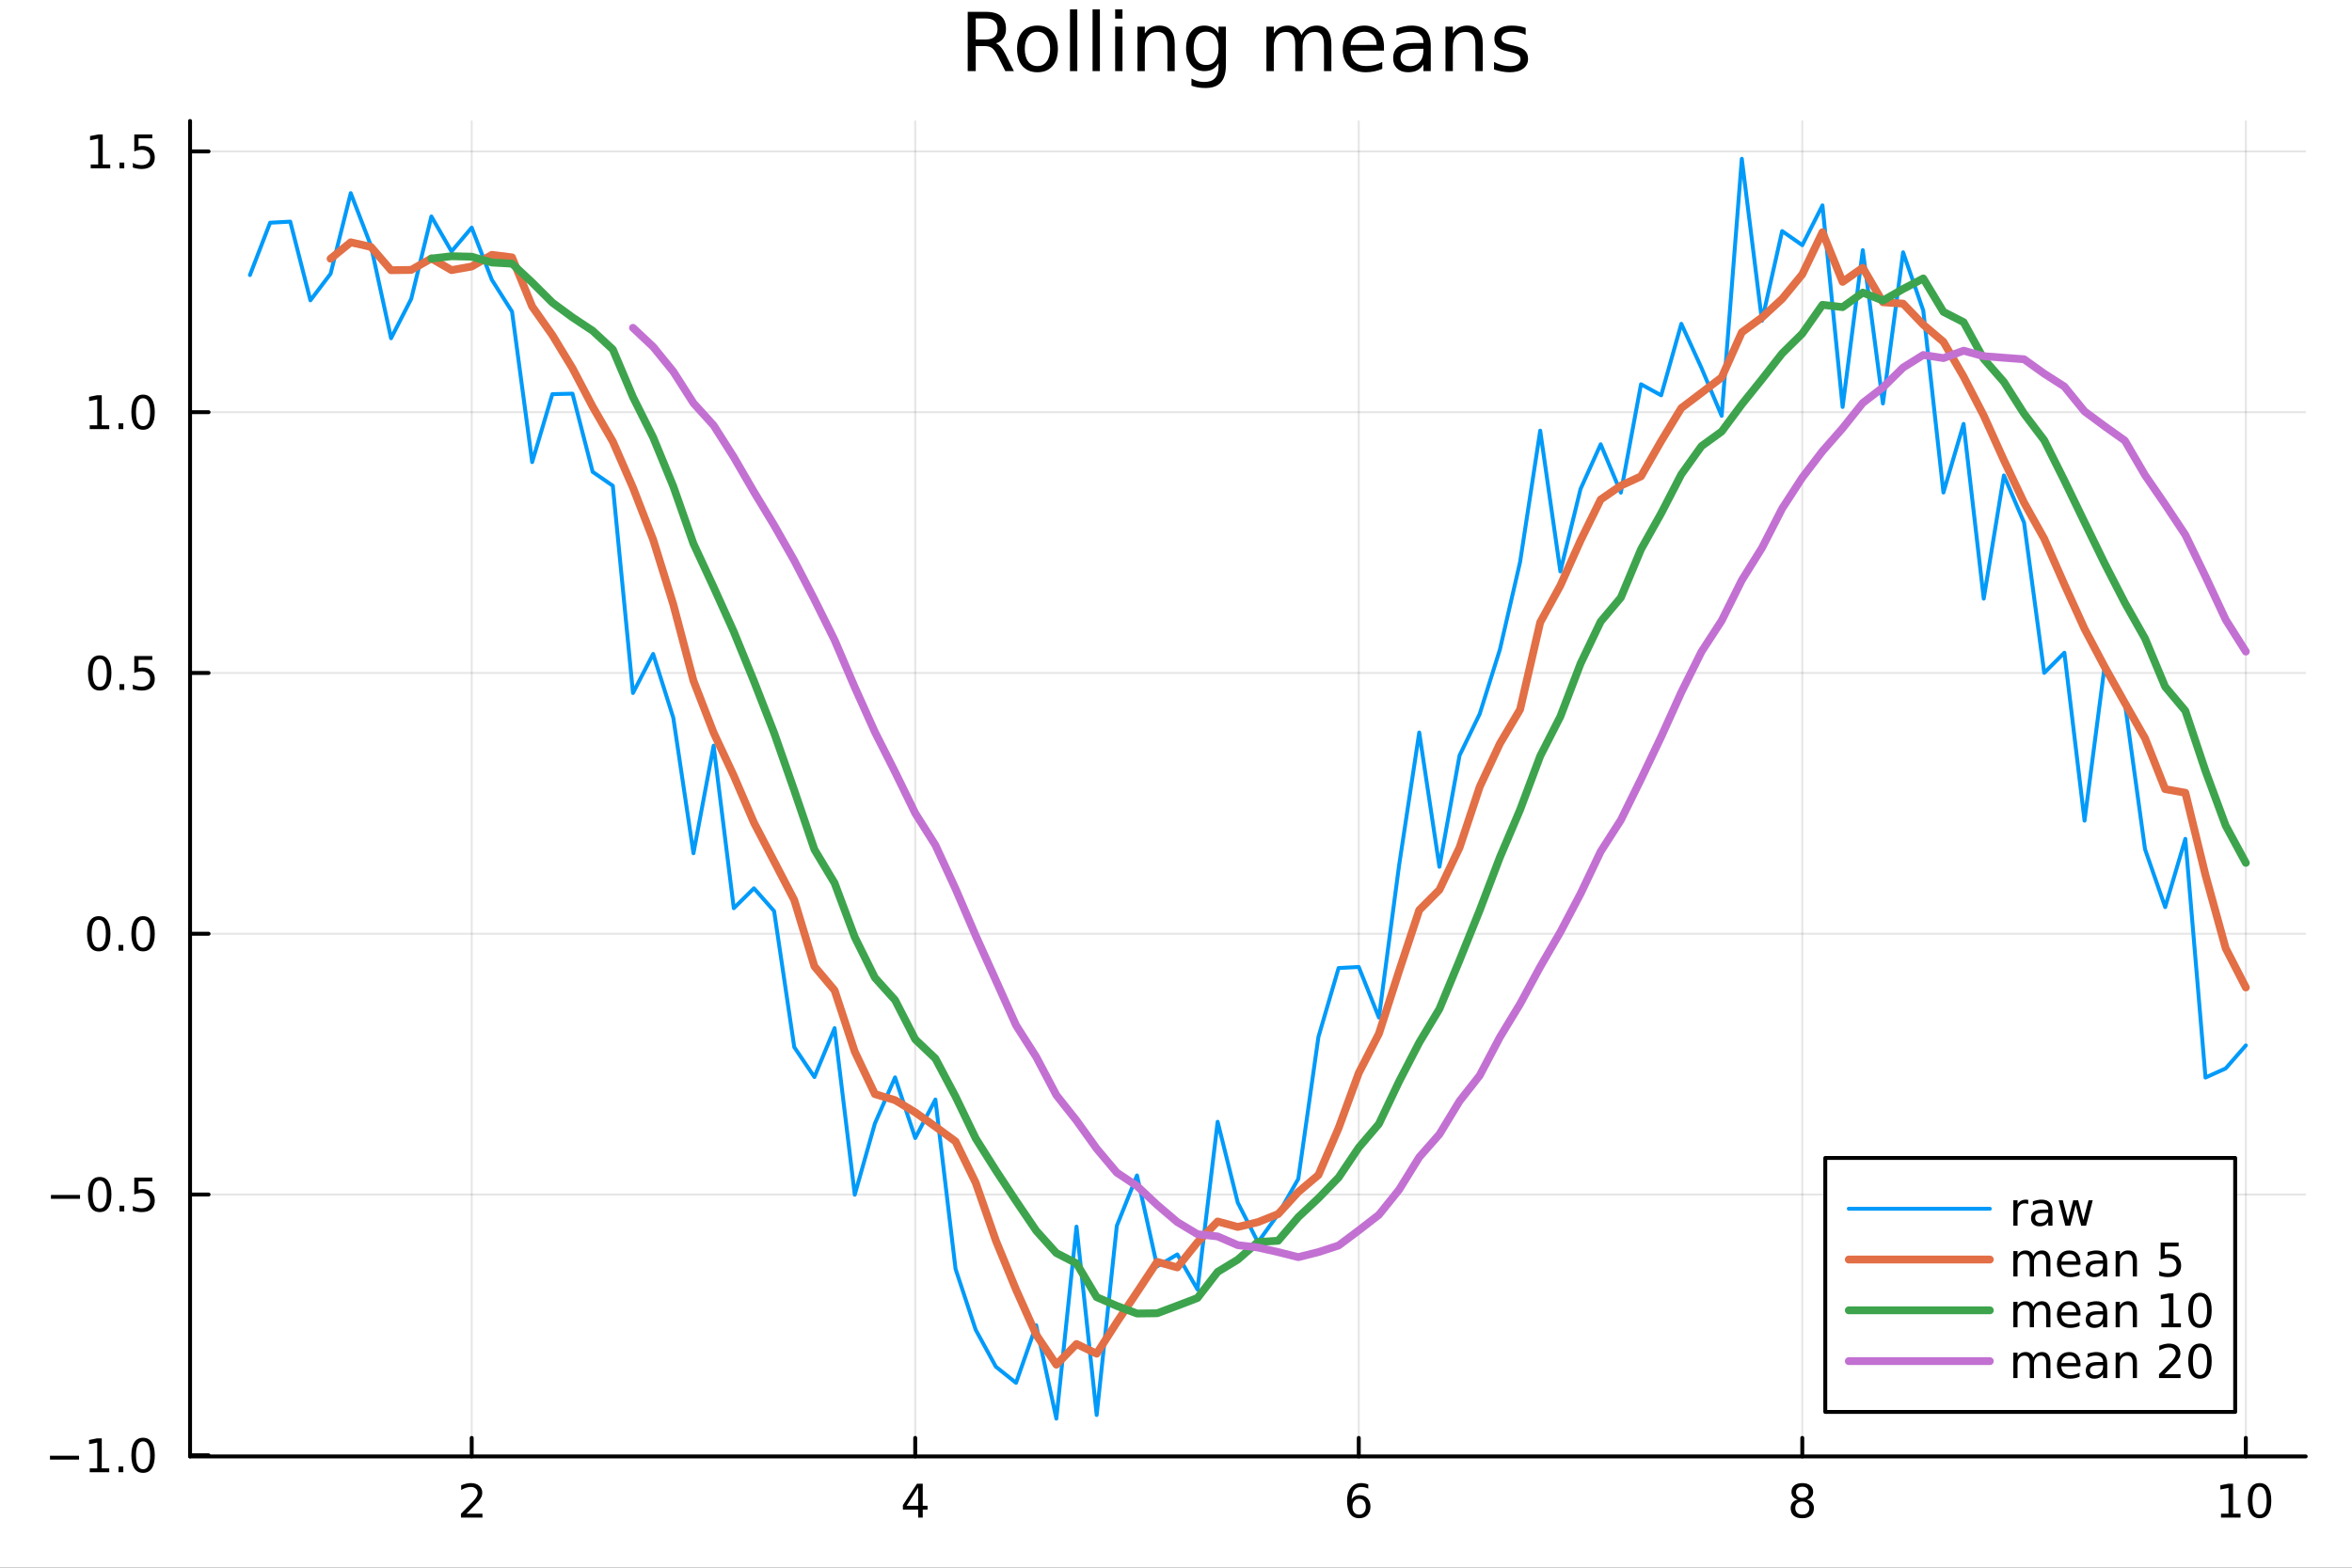 <?xml version="1.0" encoding="utf-8"?>
<svg xmlns="http://www.w3.org/2000/svg" xmlns:xlink="http://www.w3.org/1999/xlink" width="600" height="400" viewBox="0 0 2400 1600">
<rect x="0" y="0" width="2400" height="1600" fill="#333333" stroke="none"/>
<defs>
  <clipPath id="clip090">
    <rect x="0" y="0" width="2400" height="1600"/>
  </clipPath>
</defs>
<path clip-path="url(#clip090)" d="M0 1600 L2400 1600 L2400 0 L0 0  Z" fill="#ffffff" fill-rule="evenodd" fill-opacity="1"/>
<defs>
  <clipPath id="clip091">
    <rect x="480" y="0" width="1681" height="1600"/>
  </clipPath>
</defs>
<path clip-path="url(#clip090)" d="M193.936 1486.45 L2352.76 1486.45 L2352.76 123.472 L193.936 123.472  Z" fill="#ffffff" fill-rule="evenodd" fill-opacity="1"/>
<defs>
  <clipPath id="clip092">
    <rect x="193" y="123" width="2160" height="1364"/>
  </clipPath>
</defs>
<polyline clip-path="url(#clip092)" style="stroke:#000000; stroke-linecap:round; stroke-linejoin:round; stroke-width:2; stroke-opacity:0.1; fill:none" points="481.326,1486.45 481.326,123.472 "/>
<polyline clip-path="url(#clip092)" style="stroke:#000000; stroke-linecap:round; stroke-linejoin:round; stroke-width:2; stroke-opacity:0.1; fill:none" points="933.909,1486.45 933.909,123.472 "/>
<polyline clip-path="url(#clip092)" style="stroke:#000000; stroke-linecap:round; stroke-linejoin:round; stroke-width:2; stroke-opacity:0.1; fill:none" points="1386.49,1486.45 1386.49,123.472 "/>
<polyline clip-path="url(#clip092)" style="stroke:#000000; stroke-linecap:round; stroke-linejoin:round; stroke-width:2; stroke-opacity:0.1; fill:none" points="1839.07,1486.45 1839.07,123.472 "/>
<polyline clip-path="url(#clip092)" style="stroke:#000000; stroke-linecap:round; stroke-linejoin:round; stroke-width:2; stroke-opacity:0.1; fill:none" points="2291.66,1486.45 2291.66,123.472 "/>
<polyline clip-path="url(#clip092)" style="stroke:#000000; stroke-linecap:round; stroke-linejoin:round; stroke-width:2; stroke-opacity:0.1; fill:none" points="193.936,1485.29 2352.76,1485.29 "/>
<polyline clip-path="url(#clip092)" style="stroke:#000000; stroke-linecap:round; stroke-linejoin:round; stroke-width:2; stroke-opacity:0.1; fill:none" points="193.936,1219.14 2352.76,1219.14 "/>
<polyline clip-path="url(#clip092)" style="stroke:#000000; stroke-linecap:round; stroke-linejoin:round; stroke-width:2; stroke-opacity:0.1; fill:none" points="193.936,952.981 2352.76,952.981 "/>
<polyline clip-path="url(#clip092)" style="stroke:#000000; stroke-linecap:round; stroke-linejoin:round; stroke-width:2; stroke-opacity:0.1; fill:none" points="193.936,686.826 2352.76,686.826 "/>
<polyline clip-path="url(#clip092)" style="stroke:#000000; stroke-linecap:round; stroke-linejoin:round; stroke-width:2; stroke-opacity:0.1; fill:none" points="193.936,420.671 2352.76,420.671 "/>
<polyline clip-path="url(#clip092)" style="stroke:#000000; stroke-linecap:round; stroke-linejoin:round; stroke-width:2; stroke-opacity:0.1; fill:none" points="193.936,154.517 2352.76,154.517 "/>
<polyline clip-path="url(#clip090)" style="stroke:#000000; stroke-linecap:round; stroke-linejoin:round; stroke-width:4; stroke-opacity:1; fill:none" points="193.936,1486.45 2352.76,1486.45 "/>
<polyline clip-path="url(#clip090)" style="stroke:#000000; stroke-linecap:round; stroke-linejoin:round; stroke-width:4; stroke-opacity:1; fill:none" points="481.326,1486.45 481.326,1467.55 "/>
<polyline clip-path="url(#clip090)" style="stroke:#000000; stroke-linecap:round; stroke-linejoin:round; stroke-width:4; stroke-opacity:1; fill:none" points="933.909,1486.45 933.909,1467.55 "/>
<polyline clip-path="url(#clip090)" style="stroke:#000000; stroke-linecap:round; stroke-linejoin:round; stroke-width:4; stroke-opacity:1; fill:none" points="1386.49,1486.45 1386.49,1467.55 "/>
<polyline clip-path="url(#clip090)" style="stroke:#000000; stroke-linecap:round; stroke-linejoin:round; stroke-width:4; stroke-opacity:1; fill:none" points="1839.07,1486.45 1839.07,1467.55 "/>
<polyline clip-path="url(#clip090)" style="stroke:#000000; stroke-linecap:round; stroke-linejoin:round; stroke-width:4; stroke-opacity:1; fill:none" points="2291.66,1486.45 2291.66,1467.55 "/>
<path clip-path="url(#clip090)" d="M475.979 1544.91 L492.298 1544.91 L492.298 1548.85 L470.354 1548.85 L470.354 1544.91 Q473.016 1542.16 477.599 1537.53 Q482.206 1532.88 483.386 1531.53 Q485.632 1529.01 486.511 1527.27 Q487.414 1525.51 487.414 1523.82 Q487.414 1521.07 485.47 1519.33 Q483.548 1517.6 480.446 1517.6 Q478.247 1517.6 475.794 1518.36 Q473.363 1519.13 470.585 1520.68 L470.585 1515.95 Q473.409 1514.82 475.863 1514.24 Q478.317 1513.66 480.354 1513.66 Q485.724 1513.66 488.919 1516.35 Q492.113 1519.03 492.113 1523.52 Q492.113 1525.65 491.303 1527.57 Q490.516 1529.47 488.409 1532.07 Q487.831 1532.74 484.729 1535.95 Q481.627 1539.15 475.979 1544.91 Z" fill="#000000" fill-rule="nonzero" fill-opacity="1" /><path clip-path="url(#clip090)" d="M936.918 1518.36 L925.113 1536.81 L936.918 1536.81 L936.918 1518.36 M935.691 1514.29 L941.571 1514.29 L941.571 1536.81 L946.501 1536.81 L946.501 1540.7 L941.571 1540.7 L941.571 1548.85 L936.918 1548.85 L936.918 1540.7 L921.316 1540.7 L921.316 1536.19 L935.691 1514.29 Z" fill="#000000" fill-rule="nonzero" fill-opacity="1" /><path clip-path="url(#clip090)" d="M1386.9 1529.7 Q1383.75 1529.7 1381.9 1531.86 Q1380.07 1534.01 1380.07 1537.76 Q1380.07 1541.49 1381.9 1543.66 Q1383.75 1545.82 1386.9 1545.82 Q1390.04 1545.82 1391.87 1543.66 Q1393.73 1541.49 1393.73 1537.76 Q1393.73 1534.01 1391.87 1531.86 Q1390.04 1529.7 1386.9 1529.7 M1396.18 1515.05 L1396.18 1519.31 Q1394.42 1518.48 1392.61 1518.04 Q1390.83 1517.6 1389.07 1517.6 Q1384.44 1517.6 1381.99 1520.72 Q1379.56 1523.85 1379.21 1530.17 Q1380.58 1528.15 1382.64 1527.09 Q1384.7 1526 1387.17 1526 Q1392.38 1526 1395.39 1529.17 Q1398.42 1532.32 1398.42 1537.76 Q1398.42 1543.08 1395.28 1546.3 Q1392.13 1549.52 1386.9 1549.52 Q1380.9 1549.52 1377.73 1544.94 Q1374.56 1540.33 1374.56 1531.6 Q1374.56 1523.41 1378.45 1518.55 Q1382.34 1513.66 1388.89 1513.66 Q1390.65 1513.66 1392.43 1514.01 Q1394.23 1514.36 1396.18 1515.05 Z" fill="#000000" fill-rule="nonzero" fill-opacity="1" /><path clip-path="url(#clip090)" d="M1839.07 1532.44 Q1835.74 1532.44 1833.82 1534.22 Q1831.92 1536 1831.92 1539.13 Q1831.92 1542.25 1833.82 1544.03 Q1835.74 1545.82 1839.07 1545.82 Q1842.41 1545.82 1844.33 1544.03 Q1846.25 1542.23 1846.25 1539.13 Q1846.25 1536 1844.33 1534.22 Q1842.43 1532.44 1839.07 1532.44 M1834.4 1530.45 Q1831.39 1529.7 1829.7 1527.64 Q1828.03 1525.58 1828.03 1522.62 Q1828.03 1518.48 1830.97 1516.07 Q1833.94 1513.66 1839.07 1513.66 Q1844.24 1513.66 1847.18 1516.07 Q1850.12 1518.48 1850.12 1522.62 Q1850.12 1525.58 1848.43 1527.64 Q1846.76 1529.7 1843.77 1530.45 Q1847.15 1531.23 1849.03 1533.52 Q1850.93 1535.82 1850.93 1539.13 Q1850.93 1544.15 1847.85 1546.83 Q1844.79 1549.52 1839.07 1549.52 Q1833.36 1549.52 1830.28 1546.83 Q1827.22 1544.15 1827.22 1539.13 Q1827.22 1535.82 1829.12 1533.52 Q1831.02 1531.23 1834.4 1530.45 M1832.69 1523.06 Q1832.69 1525.75 1834.35 1527.25 Q1836.04 1528.76 1839.07 1528.76 Q1842.08 1528.76 1843.77 1527.25 Q1845.49 1525.75 1845.49 1523.06 Q1845.49 1520.38 1843.77 1518.87 Q1842.08 1517.37 1839.07 1517.37 Q1836.04 1517.37 1834.35 1518.87 Q1832.69 1520.38 1832.69 1523.06 Z" fill="#000000" fill-rule="nonzero" fill-opacity="1" /><path clip-path="url(#clip090)" d="M2266.34 1544.91 L2273.98 1544.91 L2273.98 1518.55 L2265.67 1520.21 L2265.67 1515.95 L2273.94 1514.29 L2278.61 1514.29 L2278.61 1544.91 L2286.25 1544.91 L2286.25 1548.85 L2266.34 1548.85 L2266.34 1544.91 Z" fill="#000000" fill-rule="nonzero" fill-opacity="1" /><path clip-path="url(#clip090)" d="M2305.7 1517.37 Q2302.09 1517.37 2300.26 1520.93 Q2298.45 1524.47 2298.45 1531.6 Q2298.45 1538.71 2300.26 1542.27 Q2302.09 1545.82 2305.7 1545.82 Q2309.33 1545.82 2311.14 1542.27 Q2312.96 1538.71 2312.96 1531.6 Q2312.96 1524.47 2311.14 1520.93 Q2309.33 1517.37 2305.7 1517.37 M2305.7 1513.66 Q2311.51 1513.66 2314.56 1518.27 Q2317.64 1522.85 2317.64 1531.6 Q2317.64 1540.33 2314.56 1544.94 Q2311.51 1549.52 2305.7 1549.52 Q2299.89 1549.52 2296.81 1544.94 Q2293.75 1540.33 2293.75 1531.6 Q2293.75 1522.85 2296.81 1518.27 Q2299.89 1513.66 2305.7 1513.66 Z" fill="#000000" fill-rule="nonzero" fill-opacity="1" /><polyline clip-path="url(#clip090)" style="stroke:#000000; stroke-linecap:round; stroke-linejoin:round; stroke-width:4; stroke-opacity:1; fill:none" points="193.936,1486.45 193.936,123.472 "/>
<polyline clip-path="url(#clip090)" style="stroke:#000000; stroke-linecap:round; stroke-linejoin:round; stroke-width:4; stroke-opacity:1; fill:none" points="193.936,1485.29 212.834,1485.29 "/>
<polyline clip-path="url(#clip090)" style="stroke:#000000; stroke-linecap:round; stroke-linejoin:round; stroke-width:4; stroke-opacity:1; fill:none" points="193.936,1219.14 212.834,1219.14 "/>
<polyline clip-path="url(#clip090)" style="stroke:#000000; stroke-linecap:round; stroke-linejoin:round; stroke-width:4; stroke-opacity:1; fill:none" points="193.936,952.981 212.834,952.981 "/>
<polyline clip-path="url(#clip090)" style="stroke:#000000; stroke-linecap:round; stroke-linejoin:round; stroke-width:4; stroke-opacity:1; fill:none" points="193.936,686.826 212.834,686.826 "/>
<polyline clip-path="url(#clip090)" style="stroke:#000000; stroke-linecap:round; stroke-linejoin:round; stroke-width:4; stroke-opacity:1; fill:none" points="193.936,420.671 212.834,420.671 "/>
<polyline clip-path="url(#clip090)" style="stroke:#000000; stroke-linecap:round; stroke-linejoin:round; stroke-width:4; stroke-opacity:1; fill:none" points="193.936,154.517 212.834,154.517 "/>
<path clip-path="url(#clip090)" d="M50.992 1485.74 L80.668 1485.74 L80.668 1489.68 L50.992 1489.68 L50.992 1485.74 Z" fill="#000000" fill-rule="nonzero" fill-opacity="1" /><path clip-path="url(#clip090)" d="M91.571 1498.64 L99.21 1498.64 L99.21 1472.27 L90.899 1473.94 L90.899 1469.68 L99.163 1468.01 L103.839 1468.01 L103.839 1498.64 L111.478 1498.64 L111.478 1502.57 L91.571 1502.57 L91.571 1498.64 Z" fill="#000000" fill-rule="nonzero" fill-opacity="1" /><path clip-path="url(#clip090)" d="M120.922 1496.69 L125.807 1496.69 L125.807 1502.57 L120.922 1502.57 L120.922 1496.69 Z" fill="#000000" fill-rule="nonzero" fill-opacity="1" /><path clip-path="url(#clip090)" d="M145.992 1471.09 Q142.381 1471.09 140.552 1474.65 Q138.746 1478.2 138.746 1485.33 Q138.746 1492.43 140.552 1496 Q142.381 1499.54 145.992 1499.54 Q149.626 1499.54 151.431 1496 Q153.26 1492.43 153.26 1485.33 Q153.26 1478.2 151.431 1474.65 Q149.626 1471.09 145.992 1471.09 M145.992 1467.39 Q151.802 1467.39 154.857 1471.99 Q157.936 1476.58 157.936 1485.33 Q157.936 1494.05 154.857 1498.66 Q151.802 1503.24 145.992 1503.24 Q140.181 1503.24 137.103 1498.66 Q134.047 1494.05 134.047 1485.33 Q134.047 1476.58 137.103 1471.99 Q140.181 1467.39 145.992 1467.39 Z" fill="#000000" fill-rule="nonzero" fill-opacity="1" /><path clip-path="url(#clip090)" d="M51.987 1219.59 L81.663 1219.59 L81.663 1223.52 L51.987 1223.52 L51.987 1219.59 Z" fill="#000000" fill-rule="nonzero" fill-opacity="1" /><path clip-path="url(#clip090)" d="M101.756 1204.93 Q98.145 1204.93 96.316 1208.5 Q94.51 1212.04 94.51 1219.17 Q94.51 1226.28 96.316 1229.84 Q98.145 1233.38 101.756 1233.38 Q105.39 1233.38 107.196 1229.84 Q109.024 1226.28 109.024 1219.17 Q109.024 1212.04 107.196 1208.5 Q105.39 1204.93 101.756 1204.93 M101.756 1201.23 Q107.566 1201.23 110.621 1205.84 Q113.7 1210.42 113.7 1219.17 Q113.7 1227.9 110.621 1232.5 Q107.566 1237.09 101.756 1237.09 Q95.946 1237.09 92.867 1232.5 Q89.811 1227.9 89.811 1219.17 Q89.811 1210.42 92.867 1205.84 Q95.946 1201.23 101.756 1201.23 Z" fill="#000000" fill-rule="nonzero" fill-opacity="1" /><path clip-path="url(#clip090)" d="M121.918 1230.54 L126.802 1230.54 L126.802 1236.42 L121.918 1236.42 L121.918 1230.54 Z" fill="#000000" fill-rule="nonzero" fill-opacity="1" /><path clip-path="url(#clip090)" d="M137.033 1201.86 L155.39 1201.86 L155.39 1205.79 L141.316 1205.79 L141.316 1214.26 Q142.334 1213.92 143.353 1213.75 Q144.371 1213.57 145.39 1213.57 Q151.177 1213.57 154.556 1216.74 Q157.936 1219.91 157.936 1225.33 Q157.936 1230.91 154.464 1234.01 Q150.992 1237.09 144.672 1237.09 Q142.496 1237.09 140.228 1236.72 Q137.982 1236.35 135.575 1235.61 L135.575 1230.91 Q137.658 1232.04 139.881 1232.6 Q142.103 1233.15 144.58 1233.15 Q148.584 1233.15 150.922 1231.05 Q153.26 1228.94 153.26 1225.33 Q153.26 1221.72 150.922 1219.61 Q148.584 1217.5 144.58 1217.5 Q142.705 1217.5 140.83 1217.92 Q138.978 1218.34 137.033 1219.22 L137.033 1201.86 Z" fill="#000000" fill-rule="nonzero" fill-opacity="1" /><path clip-path="url(#clip090)" d="M100.76 938.78 Q97.149 938.78 95.321 942.344 Q93.515 945.886 93.515 953.016 Q93.515 960.122 95.321 963.687 Q97.149 967.228 100.76 967.228 Q104.395 967.228 106.2 963.687 Q108.029 960.122 108.029 953.016 Q108.029 945.886 106.2 942.344 Q104.395 938.78 100.76 938.78 M100.76 935.076 Q106.571 935.076 109.626 939.682 Q112.705 944.266 112.705 953.016 Q112.705 961.742 109.626 966.349 Q106.571 970.932 100.76 970.932 Q94.95 970.932 91.871 966.349 Q88.816 961.742 88.816 953.016 Q88.816 944.266 91.871 939.682 Q94.95 935.076 100.76 935.076 Z" fill="#000000" fill-rule="nonzero" fill-opacity="1" /><path clip-path="url(#clip090)" d="M120.922 964.381 L125.807 964.381 L125.807 970.261 L120.922 970.261 L120.922 964.381 Z" fill="#000000" fill-rule="nonzero" fill-opacity="1" /><path clip-path="url(#clip090)" d="M145.992 938.78 Q142.381 938.78 140.552 942.344 Q138.746 945.886 138.746 953.016 Q138.746 960.122 140.552 963.687 Q142.381 967.228 145.992 967.228 Q149.626 967.228 151.431 963.687 Q153.26 960.122 153.26 953.016 Q153.26 945.886 151.431 942.344 Q149.626 938.78 145.992 938.78 M145.992 935.076 Q151.802 935.076 154.857 939.682 Q157.936 944.266 157.936 953.016 Q157.936 961.742 154.857 966.349 Q151.802 970.932 145.992 970.932 Q140.181 970.932 137.103 966.349 Q134.047 961.742 134.047 953.016 Q134.047 944.266 137.103 939.682 Q140.181 935.076 145.992 935.076 Z" fill="#000000" fill-rule="nonzero" fill-opacity="1" /><path clip-path="url(#clip090)" d="M101.756 672.625 Q98.145 672.625 96.316 676.19 Q94.51 679.731 94.51 686.861 Q94.51 693.967 96.316 697.532 Q98.145 701.074 101.756 701.074 Q105.39 701.074 107.196 697.532 Q109.024 693.967 109.024 686.861 Q109.024 679.731 107.196 676.19 Q105.39 672.625 101.756 672.625 M101.756 668.921 Q107.566 668.921 110.621 673.528 Q113.7 678.111 113.7 686.861 Q113.7 695.588 110.621 700.194 Q107.566 704.777 101.756 704.777 Q95.946 704.777 92.867 700.194 Q89.811 695.588 89.811 686.861 Q89.811 678.111 92.867 673.528 Q95.946 668.921 101.756 668.921 Z" fill="#000000" fill-rule="nonzero" fill-opacity="1" /><path clip-path="url(#clip090)" d="M121.918 698.227 L126.802 698.227 L126.802 704.106 L121.918 704.106 L121.918 698.227 Z" fill="#000000" fill-rule="nonzero" fill-opacity="1" /><path clip-path="url(#clip090)" d="M137.033 669.546 L155.39 669.546 L155.39 673.481 L141.316 673.481 L141.316 681.953 Q142.334 681.606 143.353 681.444 Q144.371 681.259 145.39 681.259 Q151.177 681.259 154.556 684.43 Q157.936 687.602 157.936 693.018 Q157.936 698.597 154.464 701.699 Q150.992 704.777 144.672 704.777 Q142.496 704.777 140.228 704.407 Q137.982 704.037 135.575 703.296 L135.575 698.597 Q137.658 699.731 139.881 700.287 Q142.103 700.842 144.58 700.842 Q148.584 700.842 150.922 698.736 Q153.26 696.629 153.26 693.018 Q153.26 689.407 150.922 687.301 Q148.584 685.194 144.58 685.194 Q142.705 685.194 140.83 685.611 Q138.978 686.028 137.033 686.907 L137.033 669.546 Z" fill="#000000" fill-rule="nonzero" fill-opacity="1" /><path clip-path="url(#clip090)" d="M91.571 434.016 L99.21 434.016 L99.21 407.651 L90.899 409.317 L90.899 405.058 L99.163 403.391 L103.839 403.391 L103.839 434.016 L111.478 434.016 L111.478 437.951 L91.571 437.951 L91.571 434.016 Z" fill="#000000" fill-rule="nonzero" fill-opacity="1" /><path clip-path="url(#clip090)" d="M120.922 432.072 L125.807 432.072 L125.807 437.951 L120.922 437.951 L120.922 432.072 Z" fill="#000000" fill-rule="nonzero" fill-opacity="1" /><path clip-path="url(#clip090)" d="M145.992 406.47 Q142.381 406.47 140.552 410.035 Q138.746 413.577 138.746 420.706 Q138.746 427.813 140.552 431.377 Q142.381 434.919 145.992 434.919 Q149.626 434.919 151.431 431.377 Q153.26 427.813 153.26 420.706 Q153.26 413.577 151.431 410.035 Q149.626 406.47 145.992 406.47 M145.992 402.766 Q151.802 402.766 154.857 407.373 Q157.936 411.956 157.936 420.706 Q157.936 429.433 154.857 434.039 Q151.802 438.623 145.992 438.623 Q140.181 438.623 137.103 434.039 Q134.047 429.433 134.047 420.706 Q134.047 411.956 137.103 407.373 Q140.181 402.766 145.992 402.766 Z" fill="#000000" fill-rule="nonzero" fill-opacity="1" /><path clip-path="url(#clip090)" d="M92.566 167.862 L100.205 167.862 L100.205 141.496 L91.895 143.163 L91.895 138.903 L100.159 137.237 L104.834 137.237 L104.834 167.862 L112.473 167.862 L112.473 171.797 L92.566 171.797 L92.566 167.862 Z" fill="#000000" fill-rule="nonzero" fill-opacity="1" /><path clip-path="url(#clip090)" d="M121.918 165.917 L126.802 165.917 L126.802 171.797 L121.918 171.797 L121.918 165.917 Z" fill="#000000" fill-rule="nonzero" fill-opacity="1" /><path clip-path="url(#clip090)" d="M137.033 137.237 L155.39 137.237 L155.39 141.172 L141.316 141.172 L141.316 149.644 Q142.334 149.297 143.353 149.135 Q144.371 148.95 145.39 148.95 Q151.177 148.95 154.556 152.121 Q157.936 155.292 157.936 160.709 Q157.936 166.287 154.464 169.389 Q150.992 172.468 144.672 172.468 Q142.496 172.468 140.228 172.098 Q137.982 171.727 135.575 170.987 L135.575 166.287 Q137.658 167.422 139.881 167.977 Q142.103 168.533 144.58 168.533 Q148.584 168.533 150.922 166.426 Q153.26 164.32 153.26 160.709 Q153.26 157.098 150.922 154.991 Q148.584 152.885 144.58 152.885 Q142.705 152.885 140.83 153.301 Q138.978 153.718 137.033 154.598 L137.033 137.237 Z" fill="#000000" fill-rule="nonzero" fill-opacity="1" /><path clip-path="url(#clip090)" d="M1016.15 44.22 Q1018.79 45.111 1021.26 48.028 Q1023.77 50.944 1026.28 56.048 L1034.59 72.576 L1025.8 72.576 L1018.06 57.061 Q1015.06 50.985 1012.22 49 Q1009.43 47.015 1004.57 47.015 L995.656 47.015 L995.656 72.576 L987.474 72.576 L987.474 12.096 L1005.95 12.096 Q1016.32 12.096 1021.42 16.43 Q1026.52 20.765 1026.52 29.515 Q1026.52 35.227 1023.85 38.994 Q1021.22 42.761 1016.15 44.22 M995.656 18.82 L995.656 40.29 L1005.95 40.29 Q1011.86 40.29 1014.86 37.576 Q1017.9 34.822 1017.9 29.515 Q1017.9 24.208 1014.86 21.535 Q1011.86 18.82 1005.95 18.82 L995.656 18.82 Z" fill="#000000" fill-rule="nonzero" fill-opacity="1" /><path clip-path="url(#clip090)" d="M1058.65 32.431 Q1052.65 32.431 1049.17 37.131 Q1045.69 41.789 1045.69 49.931 Q1045.69 58.074 1049.13 62.773 Q1052.61 67.431 1058.65 67.431 Q1064.6 67.431 1068.09 62.732 Q1071.57 58.033 1071.57 49.931 Q1071.57 41.87 1068.09 37.171 Q1064.6 32.431 1058.65 32.431 M1058.65 26.112 Q1068.37 26.112 1073.92 32.431 Q1079.47 38.751 1079.47 49.931 Q1079.47 61.071 1073.92 67.431 Q1068.37 73.751 1058.65 73.751 Q1048.89 73.751 1043.34 67.431 Q1037.83 61.071 1037.83 49.931 Q1037.83 38.751 1043.34 32.431 Q1048.89 26.112 1058.65 26.112 Z" fill="#000000" fill-rule="nonzero" fill-opacity="1" /><path clip-path="url(#clip090)" d="M1091.82 9.544 L1099.28 9.544 L1099.28 72.576 L1091.82 72.576 L1091.82 9.544 Z" fill="#000000" fill-rule="nonzero" fill-opacity="1" /><path clip-path="url(#clip090)" d="M1114.87 9.544 L1122.33 9.544 L1122.33 72.576 L1114.87 72.576 L1114.87 9.544 Z" fill="#000000" fill-rule="nonzero" fill-opacity="1" /><path clip-path="url(#clip090)" d="M1137.92 27.206 L1145.38 27.206 L1145.38 72.576 L1137.92 72.576 L1137.92 27.206 M1137.92 9.544 L1145.38 9.544 L1145.38 18.983 L1137.92 18.983 L1137.92 9.544 Z" fill="#000000" fill-rule="nonzero" fill-opacity="1" /><path clip-path="url(#clip090)" d="M1198.69 45.192 L1198.69 72.576 L1191.23 72.576 L1191.23 45.435 Q1191.23 38.994 1188.72 35.794 Q1186.21 32.594 1181.19 32.594 Q1175.15 32.594 1171.67 36.442 Q1168.18 40.29 1168.18 46.934 L1168.18 72.576 L1160.69 72.576 L1160.69 27.206 L1168.18 27.206 L1168.18 34.254 Q1170.86 30.163 1174.46 28.138 Q1178.11 26.112 1182.85 26.112 Q1190.67 26.112 1194.68 30.973 Q1198.69 35.794 1198.69 45.192 Z" fill="#000000" fill-rule="nonzero" fill-opacity="1" /><path clip-path="url(#clip090)" d="M1243.41 49.364 Q1243.41 41.263 1240.05 36.806 Q1236.73 32.35 1230.69 32.35 Q1224.69 32.35 1221.33 36.806 Q1218.01 41.263 1218.01 49.364 Q1218.01 57.426 1221.33 61.882 Q1224.69 66.338 1230.69 66.338 Q1236.73 66.338 1240.05 61.882 Q1243.41 57.426 1243.41 49.364 M1250.86 66.945 Q1250.86 78.531 1245.72 84.162 Q1240.57 89.833 1229.96 89.833 Q1226.03 89.833 1222.55 89.225 Q1219.06 88.658 1215.78 87.443 L1215.78 80.192 Q1219.06 81.974 1222.26 82.825 Q1225.46 83.675 1228.79 83.675 Q1236.12 83.675 1239.76 79.827 Q1243.41 76.019 1243.41 68.282 L1243.41 64.596 Q1241.1 68.606 1237.5 70.591 Q1233.89 72.576 1228.87 72.576 Q1220.52 72.576 1215.42 66.216 Q1210.31 59.856 1210.31 49.364 Q1210.31 38.832 1215.42 32.472 Q1220.52 26.112 1228.87 26.112 Q1233.89 26.112 1237.5 28.097 Q1241.1 30.082 1243.41 34.092 L1243.41 27.206 L1250.86 27.206 L1250.86 66.945 Z" fill="#000000" fill-rule="nonzero" fill-opacity="1" /><path clip-path="url(#clip090)" d="M1327.91 35.915 Q1330.71 30.892 1334.6 28.502 Q1338.48 26.112 1343.75 26.112 Q1350.84 26.112 1354.69 31.095 Q1358.54 36.037 1358.54 45.192 L1358.54 72.576 L1351.04 72.576 L1351.04 45.435 Q1351.04 38.913 1348.73 35.753 Q1346.42 32.594 1341.68 32.594 Q1335.89 32.594 1332.53 36.442 Q1329.17 40.29 1329.17 46.934 L1329.17 72.576 L1321.67 72.576 L1321.67 45.435 Q1321.67 38.873 1319.36 35.753 Q1317.06 32.594 1312.23 32.594 Q1306.52 32.594 1303.16 36.482 Q1299.8 40.331 1299.8 46.934 L1299.8 72.576 L1292.3 72.576 L1292.3 27.206 L1299.8 27.206 L1299.8 34.254 Q1302.35 30.082 1305.92 28.097 Q1309.48 26.112 1314.38 26.112 Q1319.32 26.112 1322.77 28.624 Q1326.25 31.135 1327.91 35.915 Z" fill="#000000" fill-rule="nonzero" fill-opacity="1" /><path clip-path="url(#clip090)" d="M1412.21 48.028 L1412.21 51.673 L1377.94 51.673 Q1378.43 59.37 1382.56 63.421 Q1386.73 67.431 1394.14 67.431 Q1398.44 67.431 1402.45 66.378 Q1406.5 65.325 1410.47 63.218 L1410.47 70.267 Q1406.46 71.968 1402.25 72.86 Q1398.03 73.751 1393.7 73.751 Q1382.84 73.751 1376.48 67.431 Q1370.16 61.112 1370.16 50.337 Q1370.16 39.197 1376.16 32.675 Q1382.19 26.112 1392.4 26.112 Q1401.56 26.112 1406.86 32.026 Q1412.21 37.9 1412.21 48.028 M1404.76 45.84 Q1404.68 39.723 1401.31 36.077 Q1397.99 32.431 1392.48 32.431 Q1386.24 32.431 1382.48 35.956 Q1378.75 39.48 1378.18 45.88 L1404.76 45.84 Z" fill="#000000" fill-rule="nonzero" fill-opacity="1" /><path clip-path="url(#clip090)" d="M1445.06 49.769 Q1436.03 49.769 1432.55 51.835 Q1429.06 53.901 1429.06 58.884 Q1429.06 62.854 1431.66 65.203 Q1434.29 67.512 1438.78 67.512 Q1444.98 67.512 1448.71 63.137 Q1452.48 58.722 1452.48 51.43 L1452.48 49.769 L1445.06 49.769 M1459.93 46.691 L1459.93 72.576 L1452.48 72.576 L1452.48 65.689 Q1449.92 69.821 1446.12 71.806 Q1442.31 73.751 1436.8 73.751 Q1429.83 73.751 1425.7 69.862 Q1421.61 65.933 1421.61 59.37 Q1421.61 51.714 1426.71 47.825 Q1431.86 43.936 1442.03 43.936 L1452.48 43.936 L1452.48 43.207 Q1452.48 38.062 1449.07 35.267 Q1445.71 32.431 1439.6 32.431 Q1435.71 32.431 1432.02 33.363 Q1428.33 34.295 1424.93 36.158 L1424.93 29.272 Q1429.02 27.692 1432.87 26.922 Q1436.72 26.112 1440.36 26.112 Q1450.21 26.112 1455.07 31.216 Q1459.93 36.32 1459.93 46.691 Z" fill="#000000" fill-rule="nonzero" fill-opacity="1" /><path clip-path="url(#clip090)" d="M1513 45.192 L1513 72.576 L1505.54 72.576 L1505.54 45.435 Q1505.54 38.994 1503.03 35.794 Q1500.52 32.594 1495.5 32.594 Q1489.46 32.594 1485.98 36.442 Q1482.49 40.29 1482.49 46.934 L1482.49 72.576 L1475 72.576 L1475 27.206 L1482.49 27.206 L1482.49 34.254 Q1485.17 30.163 1488.77 28.138 Q1492.42 26.112 1497.16 26.112 Q1504.98 26.112 1508.99 30.973 Q1513 35.794 1513 45.192 Z" fill="#000000" fill-rule="nonzero" fill-opacity="1" /><path clip-path="url(#clip090)" d="M1556.79 28.543 L1556.79 35.591 Q1553.63 33.971 1550.23 33.161 Q1546.82 32.35 1543.18 32.35 Q1537.63 32.35 1534.83 34.052 Q1532.08 35.753 1532.08 39.156 Q1532.08 41.749 1534.06 43.248 Q1536.05 44.706 1542.04 46.043 L1544.59 46.61 Q1552.53 48.311 1555.86 51.43 Q1559.22 54.509 1559.22 60.059 Q1559.22 66.378 1554.2 70.064 Q1549.21 73.751 1540.46 73.751 Q1536.82 73.751 1532.85 73.022 Q1528.92 72.333 1524.54 70.915 L1524.54 63.218 Q1528.67 65.365 1532.68 66.459 Q1536.7 67.512 1540.62 67.512 Q1545.89 67.512 1548.73 65.73 Q1551.56 63.907 1551.56 60.626 Q1551.56 57.588 1549.5 55.967 Q1547.47 54.347 1540.54 52.848 L1537.95 52.24 Q1531.02 50.782 1527.95 47.785 Q1524.87 44.746 1524.87 39.48 Q1524.87 33.08 1529.4 29.596 Q1533.94 26.112 1542.29 26.112 Q1546.42 26.112 1550.06 26.72 Q1553.71 27.327 1556.79 28.543 Z" fill="#000000" fill-rule="nonzero" fill-opacity="1" /><polyline clip-path="url(#clip092)" style="stroke:#009af9; stroke-linecap:round; stroke-linejoin:round; stroke-width:4; stroke-opacity:1; fill:none" points="255.035,280.723 275.607,227.309 296.179,226.201 316.751,306.509 337.322,279.39 357.894,197.101 378.466,250.659 399.038,345.235 419.61,305.019 440.182,220.897 460.754,256.612 481.326,232.319 501.898,285.579 522.47,318.012 543.042,471.633 563.614,402.27 584.186,401.79 604.758,481.591 625.33,495.779 645.902,707.269 666.474,667.392 687.046,732.592 707.617,870.857 728.189,761.03 748.761,926.927 769.333,906.627 789.905,929.853 810.477,1068.75 831.049,1099.25 851.621,1049.37 872.193,1219.35 892.765,1146.58 913.337,1099.58 933.909,1161.47 954.481,1122.2 975.053,1295.12 995.625,1357.25 1016.2,1394.9 1036.77,1411.34 1057.34,1352.56 1077.91,1447.87 1098.48,1251.92 1119.06,1444.19 1139.63,1251.03 1160.2,1199.66 1180.77,1292.45 1201.34,1280.27 1221.92,1316.08 1242.49,1144.9 1263.06,1227.48 1283.63,1267.81 1304.2,1239.29 1324.78,1203.2 1345.35,1058.26 1365.92,987.99 1386.49,986.904 1407.06,1038.56 1427.64,883.171 1448.21,747.597 1468.78,884.645 1489.35,771.006 1509.92,728.586 1530.5,662.919 1551.07,573.8 1571.64,439.518 1592.21,583.247 1612.78,499.097 1633.35,453.441 1653.93,502.807 1674.5,392.16 1695.07,403.474 1715.64,330.468 1736.21,375.577 1756.79,424.397 1777.36,162.047 1797.93,327.395 1818.5,235.852 1839.07,250.231 1859.65,209.589 1880.22,415.364 1900.79,255.28 1921.36,411.803 1941.93,257.524 1962.51,316.944 1983.08,502.692 2003.65,432.666 2024.22,610.997 2044.79,485.261 2065.37,533.396 2085.94,686.743 2106.51,666.15 2127.08,837.576 2147.65,679.276 2168.23,717.522 2188.8,866.735 2209.37,925.827 2229.94,856.138 2250.51,1099.75 2271.09,1090.46 2291.66,1066.96 "/>
<polyline clip-path="url(#clip092)" style="stroke:#e26f46; stroke-linecap:round; stroke-linejoin:round; stroke-width:8; stroke-opacity:1; fill:none" points="337.322,264.026 357.894,247.302 378.466,251.972 399.038,275.779 419.61,275.481 440.182,263.782 460.754,275.685 481.326,272.017 501.898,260.085 522.47,262.684 543.042,312.831 563.614,341.963 584.186,375.857 604.758,415.059 625.33,450.613 645.902,497.74 666.474,550.764 687.046,616.925 707.617,694.778 728.189,747.828 748.761,791.759 769.333,839.606 789.905,879.059 810.477,918.637 831.049,986.282 851.621,1010.77 872.193,1073.31 892.765,1116.66 913.337,1122.83 933.909,1135.27 954.481,1149.84 975.053,1164.99 995.625,1207.12 1016.2,1266.19 1036.77,1316.16 1057.34,1362.23 1077.91,1392.79 1098.48,1371.72 1119.06,1381.58 1139.63,1349.52 1160.2,1318.94 1180.77,1287.85 1201.34,1293.52 1221.92,1267.9 1242.49,1246.67 1263.06,1252.24 1283.63,1247.31 1304.2,1239.11 1324.78,1216.54 1345.35,1199.21 1365.92,1151.31 1386.49,1095.13 1407.06,1054.98 1427.64,990.978 1448.21,928.845 1468.78,908.176 1489.35,864.996 1509.92,803.001 1530.5,758.951 1551.07,724.191 1571.64,635.166 1592.21,597.614 1612.78,551.716 1633.35,509.82 1653.93,495.622 1674.5,486.15 1695.07,450.196 1715.64,416.47 1736.21,400.897 1756.79,385.215 1777.36,339.193 1797.93,323.977 1818.5,305.054 1839.07,279.984 1859.65,237.023 1880.22,287.686 1900.79,273.263 1921.36,308.453 1941.93,309.912 1962.51,331.383 1983.08,348.849 2003.65,384.326 2024.22,424.164 2044.79,469.712 2065.37,513.002 2085.94,549.813 2106.51,596.509 2127.08,641.825 2147.65,680.628 2168.23,717.453 2188.8,753.452 2209.37,805.387 2229.94,809.1 2250.51,893.193 2271.09,967.78 2291.66,1007.82 "/>
<polyline clip-path="url(#clip092)" style="stroke:#3da44d; stroke-linecap:round; stroke-linejoin:round; stroke-width:8; stroke-opacity:1; fill:none" points="440.182,263.904 460.754,261.493 481.326,261.994 501.898,267.932 522.47,269.082 543.042,288.307 563.614,308.824 584.186,323.937 604.758,337.572 625.33,356.648 645.902,405.285 666.474,446.363 687.046,496.391 707.617,554.919 728.189,599.22 748.761,644.75 769.333,695.185 789.905,747.992 810.477,806.708 831.049,867.055 851.621,901.265 872.193,956.461 892.765,997.86 913.337,1020.73 933.909,1060.78 954.481,1080.3 975.053,1119.15 995.625,1161.89 1016.2,1194.51 1036.77,1225.72 1057.34,1256.04 1077.91,1278.89 1098.48,1289.42 1119.06,1323.88 1139.63,1332.84 1160.2,1340.59 1180.77,1340.32 1201.34,1332.62 1221.92,1324.74 1242.49,1298.1 1263.06,1285.59 1283.63,1267.58 1304.2,1266.32 1324.78,1242.22 1345.35,1222.94 1365.92,1201.77 1386.49,1171.22 1407.06,1147.05 1427.64,1103.76 1448.21,1064.03 1468.78,1029.74 1489.35,980.063 1509.92,928.992 1530.5,874.964 1551.07,826.518 1571.64,771.671 1592.21,731.305 1612.78,677.358 1633.35,634.385 1653.93,609.906 1674.5,560.658 1695.07,523.905 1715.64,484.093 1736.21,455.359 1756.79,440.419 1777.36,412.672 1797.93,387.086 1818.5,360.762 1839.07,340.441 1859.65,311.119 1880.22,313.439 1900.79,298.62 1921.36,306.754 1941.93,294.948 1962.51,284.203 1983.08,318.267 2003.65,328.794 2024.22,366.309 2044.79,389.812 2065.37,422.193 2085.94,449.331 2106.51,490.418 2127.08,532.995 2147.65,575.17 2168.23,615.228 2188.8,651.632 2209.37,700.948 2229.94,725.463 2250.51,786.911 2271.09,842.617 2291.66,880.638 "/>
<polyline clip-path="url(#clip092)" style="stroke:#c271d2; stroke-linecap:round; stroke-linejoin:round; stroke-width:8; stroke-opacity:1; fill:none" points="645.902,334.595 666.474,353.928 687.046,379.192 707.617,411.425 728.189,434.151 748.761,466.528 769.333,502.004 789.905,535.964 810.477,572.14 831.049,611.852 851.621,653.275 872.193,701.412 892.765,747.125 913.337,787.825 933.909,829.998 954.481,862.527 975.053,907.169 995.625,954.942 1016.2,1000.61 1036.77,1046.39 1057.34,1078.65 1077.91,1117.67 1098.48,1143.64 1119.06,1172.31 1139.63,1196.81 1160.2,1210.44 1180.77,1229.74 1201.34,1247.26 1221.92,1259.62 1242.49,1261.91 1263.06,1270.81 1283.63,1273.23 1304.2,1277.87 1324.78,1283.05 1345.35,1277.89 1365.92,1271.18 1386.49,1255.77 1407.06,1239.83 1427.64,1214.25 1448.21,1181.06 1468.78,1157.66 1489.35,1123.82 1509.92,1097.65 1530.5,1058.59 1551.07,1024.73 1571.64,986.722 1592.21,951.262 1612.78,912.203 1633.35,869.071 1653.93,836.966 1674.5,795.2 1695.07,751.984 1715.64,706.543 1736.21,665.161 1756.79,633.468 1777.36,592.171 1797.93,559.196 1818.5,519.06 1839.07,487.413 1859.65,460.513 1880.22,437.049 1900.79,411.262 1921.36,395.423 1941.93,375.154 1962.51,362.311 1983.08,365.469 2003.65,357.94 2024.22,363.535 2044.79,365.126 2065.37,366.656 2085.94,381.385 2106.51,394.519 2127.08,419.874 2147.65,435.059 2168.23,449.715 2188.8,484.95 2209.37,514.871 2229.94,545.886 2250.51,588.361 2271.09,632.405 2291.66,664.984 "/>
<path clip-path="url(#clip090)" d="M1862.53 1441.02 L2280.8 1441.02 L2280.8 1181.82 L1862.53 1181.82  Z" fill="#ffffff" fill-rule="evenodd" fill-opacity="1"/>
<polyline clip-path="url(#clip090)" style="stroke:#000000; stroke-linecap:round; stroke-linejoin:round; stroke-width:4; stroke-opacity:1; fill:none" points="1862.53,1441.02 2280.8,1441.02 2280.8,1181.82 1862.53,1181.82 1862.53,1441.02 "/>
<polyline clip-path="url(#clip090)" style="stroke:#009af9; stroke-linecap:round; stroke-linejoin:round; stroke-width:4; stroke-opacity:1; fill:none" points="1886.52,1233.66 2030.44,1233.66 "/>
<path clip-path="url(#clip090)" d="M2069.61 1228.99 Q2068.89 1228.57 2068.04 1228.39 Q2067.2 1228.18 2066.18 1228.18 Q2062.57 1228.18 2060.63 1230.54 Q2058.71 1232.88 2058.71 1237.28 L2058.71 1250.94 L2054.43 1250.94 L2054.43 1225.01 L2058.71 1225.01 L2058.71 1229.04 Q2060.05 1226.68 2062.2 1225.54 Q2064.36 1224.38 2067.43 1224.38 Q2067.87 1224.38 2068.41 1224.45 Q2068.94 1224.5 2069.59 1224.62 L2069.61 1228.99 Z" fill="#000000" fill-rule="nonzero" fill-opacity="1" /><path clip-path="url(#clip090)" d="M2085.86 1237.9 Q2080.7 1237.9 2078.71 1239.08 Q2076.72 1240.26 2076.72 1243.11 Q2076.72 1245.38 2078.2 1246.72 Q2079.7 1248.04 2082.27 1248.04 Q2085.81 1248.04 2087.94 1245.54 Q2090.1 1243.02 2090.1 1238.85 L2090.1 1237.9 L2085.86 1237.9 M2094.36 1236.14 L2094.36 1250.94 L2090.1 1250.94 L2090.1 1247 Q2088.64 1249.36 2086.46 1250.5 Q2084.29 1251.61 2081.14 1251.61 Q2077.16 1251.61 2074.8 1249.38 Q2072.46 1247.14 2072.46 1243.39 Q2072.46 1239.01 2075.37 1236.79 Q2078.31 1234.57 2084.12 1234.57 L2090.1 1234.57 L2090.1 1234.15 Q2090.1 1231.21 2088.15 1229.62 Q2086.23 1228 2082.74 1228 Q2080.51 1228 2078.41 1228.53 Q2076.3 1229.06 2074.36 1230.13 L2074.36 1226.19 Q2076.69 1225.29 2078.89 1224.85 Q2081.09 1224.38 2083.18 1224.38 Q2088.8 1224.38 2091.58 1227.3 Q2094.36 1230.22 2094.36 1236.14 Z" fill="#000000" fill-rule="nonzero" fill-opacity="1" /><path clip-path="url(#clip090)" d="M2100.65 1225.01 L2104.91 1225.01 L2110.24 1245.24 L2115.54 1225.01 L2120.56 1225.01 L2125.88 1245.24 L2131.18 1225.01 L2135.44 1225.01 L2128.66 1250.94 L2123.64 1250.94 L2118.06 1229.69 L2112.46 1250.94 L2107.43 1250.94 L2100.65 1225.01 Z" fill="#000000" fill-rule="nonzero" fill-opacity="1" /><polyline clip-path="url(#clip090)" style="stroke:#e26f46; stroke-linecap:round; stroke-linejoin:round; stroke-width:8; stroke-opacity:1; fill:none" points="1886.52,1285.5 2030.44,1285.5 "/>
<path clip-path="url(#clip090)" d="M2074.77 1281.83 Q2076.37 1278.96 2078.59 1277.59 Q2080.81 1276.22 2083.82 1276.22 Q2087.87 1276.22 2090.07 1279.07 Q2092.27 1281.9 2092.27 1287.13 L2092.27 1302.78 L2087.99 1302.78 L2087.99 1287.27 Q2087.99 1283.54 2086.67 1281.73 Q2085.35 1279.93 2082.64 1279.93 Q2079.33 1279.93 2077.41 1282.13 Q2075.49 1284.33 2075.49 1288.12 L2075.49 1302.78 L2071.21 1302.78 L2071.21 1287.27 Q2071.21 1283.52 2069.89 1281.73 Q2068.57 1279.93 2065.81 1279.93 Q2062.55 1279.93 2060.63 1282.15 Q2058.71 1284.35 2058.71 1288.12 L2058.71 1302.78 L2054.43 1302.78 L2054.43 1276.85 L2058.71 1276.85 L2058.71 1280.88 Q2060.17 1278.49 2062.2 1277.36 Q2064.24 1276.22 2067.04 1276.22 Q2069.86 1276.22 2071.83 1277.66 Q2073.82 1279.09 2074.77 1281.83 Z" fill="#000000" fill-rule="nonzero" fill-opacity="1" /><path clip-path="url(#clip090)" d="M2122.94 1288.75 L2122.94 1290.83 L2103.36 1290.83 Q2103.64 1295.23 2106 1297.54 Q2108.38 1299.84 2112.62 1299.84 Q2115.07 1299.84 2117.36 1299.23 Q2119.68 1298.63 2121.95 1297.43 L2121.95 1301.46 Q2119.66 1302.43 2117.25 1302.94 Q2114.84 1303.45 2112.36 1303.45 Q2106.16 1303.45 2102.53 1299.84 Q2098.92 1296.22 2098.92 1290.07 Q2098.92 1283.7 2102.34 1279.97 Q2105.79 1276.22 2111.62 1276.22 Q2116.86 1276.22 2119.89 1279.6 Q2122.94 1282.96 2122.94 1288.75 M2118.68 1287.5 Q2118.64 1284 2116.72 1281.92 Q2114.82 1279.84 2111.67 1279.84 Q2108.11 1279.84 2105.95 1281.85 Q2103.82 1283.86 2103.5 1287.52 L2118.68 1287.5 Z" fill="#000000" fill-rule="nonzero" fill-opacity="1" /><path clip-path="url(#clip090)" d="M2141.72 1289.74 Q2136.55 1289.74 2134.56 1290.92 Q2132.57 1292.1 2132.57 1294.95 Q2132.57 1297.22 2134.05 1298.56 Q2135.56 1299.88 2138.13 1299.88 Q2141.67 1299.88 2143.8 1297.38 Q2145.95 1294.86 2145.95 1290.69 L2145.95 1289.74 L2141.72 1289.74 M2150.21 1287.98 L2150.21 1302.78 L2145.95 1302.78 L2145.95 1298.84 Q2144.49 1301.2 2142.32 1302.34 Q2140.14 1303.45 2136.99 1303.45 Q2133.01 1303.45 2130.65 1301.22 Q2128.31 1298.98 2128.31 1295.23 Q2128.31 1290.85 2131.23 1288.63 Q2134.17 1286.41 2139.98 1286.41 L2145.95 1286.41 L2145.95 1285.99 Q2145.95 1283.05 2144.01 1281.46 Q2142.09 1279.84 2138.59 1279.84 Q2136.37 1279.84 2134.26 1280.37 Q2132.16 1280.9 2130.21 1281.97 L2130.21 1278.03 Q2132.55 1277.13 2134.75 1276.69 Q2136.95 1276.22 2139.03 1276.22 Q2144.66 1276.22 2147.43 1279.14 Q2150.21 1282.06 2150.21 1287.98 Z" fill="#000000" fill-rule="nonzero" fill-opacity="1" /><path clip-path="url(#clip090)" d="M2180.54 1287.13 L2180.54 1302.78 L2176.28 1302.78 L2176.28 1287.27 Q2176.28 1283.59 2174.84 1281.76 Q2173.41 1279.93 2170.54 1279.93 Q2167.09 1279.93 2165.1 1282.13 Q2163.11 1284.33 2163.11 1288.12 L2163.11 1302.78 L2158.82 1302.78 L2158.82 1276.85 L2163.11 1276.85 L2163.11 1280.88 Q2164.63 1278.54 2166.69 1277.38 Q2168.78 1276.22 2171.48 1276.22 Q2175.95 1276.22 2178.24 1279 Q2180.54 1281.76 2180.54 1287.13 Z" fill="#000000" fill-rule="nonzero" fill-opacity="1" /><path clip-path="url(#clip090)" d="M2204.75 1268.22 L2223.1 1268.22 L2223.1 1272.15 L2209.03 1272.15 L2209.03 1280.62 Q2210.05 1280.28 2211.07 1280.11 Q2212.09 1279.93 2213.1 1279.93 Q2218.89 1279.93 2222.27 1283.1 Q2225.65 1286.27 2225.65 1291.69 Q2225.65 1297.27 2222.18 1300.37 Q2218.71 1303.45 2212.39 1303.45 Q2210.21 1303.45 2207.94 1303.08 Q2205.7 1302.71 2203.29 1301.97 L2203.29 1297.27 Q2205.37 1298.4 2207.6 1298.96 Q2209.82 1299.51 2212.29 1299.51 Q2216.3 1299.51 2218.64 1297.41 Q2220.98 1295.3 2220.98 1291.69 Q2220.98 1288.08 2218.64 1285.97 Q2216.3 1283.86 2212.29 1283.86 Q2210.42 1283.86 2208.54 1284.28 Q2206.69 1284.7 2204.75 1285.58 L2204.75 1268.22 Z" fill="#000000" fill-rule="nonzero" fill-opacity="1" /><polyline clip-path="url(#clip090)" style="stroke:#3da44d; stroke-linecap:round; stroke-linejoin:round; stroke-width:8; stroke-opacity:1; fill:none" points="1886.52,1337.34 2030.44,1337.34 "/>
<path clip-path="url(#clip090)" d="M2074.77 1333.67 Q2076.37 1330.8 2078.59 1329.43 Q2080.81 1328.06 2083.82 1328.06 Q2087.87 1328.06 2090.07 1330.91 Q2092.27 1333.74 2092.27 1338.97 L2092.27 1354.62 L2087.99 1354.62 L2087.99 1339.11 Q2087.99 1335.38 2086.67 1333.57 Q2085.35 1331.77 2082.64 1331.77 Q2079.33 1331.77 2077.41 1333.97 Q2075.49 1336.17 2075.49 1339.96 L2075.49 1354.62 L2071.21 1354.62 L2071.21 1339.11 Q2071.21 1335.36 2069.89 1333.57 Q2068.57 1331.77 2065.81 1331.77 Q2062.55 1331.77 2060.63 1333.99 Q2058.71 1336.19 2058.71 1339.96 L2058.71 1354.62 L2054.43 1354.62 L2054.43 1328.69 L2058.71 1328.69 L2058.71 1332.72 Q2060.17 1330.33 2062.2 1329.2 Q2064.24 1328.06 2067.04 1328.06 Q2069.86 1328.06 2071.83 1329.5 Q2073.82 1330.93 2074.77 1333.67 Z" fill="#000000" fill-rule="nonzero" fill-opacity="1" /><path clip-path="url(#clip090)" d="M2122.94 1340.59 L2122.94 1342.67 L2103.36 1342.67 Q2103.64 1347.07 2106 1349.38 Q2108.38 1351.68 2112.62 1351.68 Q2115.07 1351.68 2117.36 1351.07 Q2119.68 1350.47 2121.95 1349.27 L2121.95 1353.3 Q2119.66 1354.27 2117.25 1354.78 Q2114.84 1355.29 2112.36 1355.29 Q2106.16 1355.29 2102.53 1351.68 Q2098.92 1348.06 2098.92 1341.91 Q2098.92 1335.54 2102.34 1331.81 Q2105.79 1328.06 2111.62 1328.06 Q2116.86 1328.06 2119.89 1331.44 Q2122.94 1334.8 2122.94 1340.59 M2118.68 1339.34 Q2118.64 1335.84 2116.72 1333.76 Q2114.82 1331.68 2111.67 1331.68 Q2108.11 1331.68 2105.95 1333.69 Q2103.82 1335.7 2103.5 1339.36 L2118.68 1339.34 Z" fill="#000000" fill-rule="nonzero" fill-opacity="1" /><path clip-path="url(#clip090)" d="M2141.72 1341.58 Q2136.55 1341.58 2134.56 1342.76 Q2132.57 1343.94 2132.57 1346.79 Q2132.57 1349.06 2134.05 1350.4 Q2135.56 1351.72 2138.13 1351.72 Q2141.67 1351.72 2143.8 1349.22 Q2145.95 1346.7 2145.95 1342.53 L2145.95 1341.58 L2141.72 1341.58 M2150.21 1339.82 L2150.21 1354.62 L2145.95 1354.62 L2145.95 1350.68 Q2144.49 1353.04 2142.32 1354.18 Q2140.14 1355.29 2136.99 1355.29 Q2133.01 1355.29 2130.65 1353.06 Q2128.31 1350.82 2128.31 1347.07 Q2128.31 1342.69 2131.23 1340.47 Q2134.17 1338.25 2139.98 1338.25 L2145.95 1338.25 L2145.95 1337.83 Q2145.95 1334.89 2144.01 1333.3 Q2142.09 1331.68 2138.59 1331.68 Q2136.37 1331.68 2134.26 1332.21 Q2132.16 1332.74 2130.21 1333.81 L2130.21 1329.87 Q2132.55 1328.97 2134.75 1328.53 Q2136.95 1328.06 2139.03 1328.06 Q2144.66 1328.06 2147.43 1330.98 Q2150.21 1333.9 2150.21 1339.82 Z" fill="#000000" fill-rule="nonzero" fill-opacity="1" /><path clip-path="url(#clip090)" d="M2180.54 1338.97 L2180.54 1354.62 L2176.28 1354.62 L2176.28 1339.11 Q2176.28 1335.43 2174.84 1333.6 Q2173.41 1331.77 2170.54 1331.77 Q2167.09 1331.77 2165.1 1333.97 Q2163.11 1336.17 2163.11 1339.96 L2163.11 1354.62 L2158.82 1354.62 L2158.82 1328.69 L2163.11 1328.69 L2163.11 1332.72 Q2164.63 1330.38 2166.69 1329.22 Q2168.78 1328.06 2171.48 1328.06 Q2175.95 1328.06 2178.24 1330.84 Q2180.54 1333.6 2180.54 1338.97 Z" fill="#000000" fill-rule="nonzero" fill-opacity="1" /><path clip-path="url(#clip090)" d="M2205.51 1350.68 L2213.15 1350.68 L2213.15 1324.31 L2204.84 1325.98 L2204.84 1321.72 L2213.1 1320.06 L2217.78 1320.06 L2217.78 1350.68 L2225.42 1350.68 L2225.42 1354.62 L2205.51 1354.62 L2205.51 1350.68 Z" fill="#000000" fill-rule="nonzero" fill-opacity="1" /><path clip-path="url(#clip090)" d="M2244.86 1323.13 Q2241.25 1323.13 2239.42 1326.7 Q2237.62 1330.24 2237.62 1337.37 Q2237.62 1344.48 2239.42 1348.04 Q2241.25 1351.58 2244.86 1351.58 Q2248.5 1351.58 2250.3 1348.04 Q2252.13 1344.48 2252.13 1337.37 Q2252.13 1330.24 2250.3 1326.7 Q2248.5 1323.13 2244.86 1323.13 M2244.86 1319.43 Q2250.67 1319.43 2253.73 1324.04 Q2256.81 1328.62 2256.81 1337.37 Q2256.81 1346.1 2253.73 1350.7 Q2250.67 1355.29 2244.86 1355.29 Q2239.05 1355.29 2235.98 1350.7 Q2232.92 1346.1 2232.92 1337.37 Q2232.92 1328.62 2235.98 1324.04 Q2239.05 1319.43 2244.86 1319.43 Z" fill="#000000" fill-rule="nonzero" fill-opacity="1" /><polyline clip-path="url(#clip090)" style="stroke:#c271d2; stroke-linecap:round; stroke-linejoin:round; stroke-width:8; stroke-opacity:1; fill:none" points="1886.52,1389.18 2030.44,1389.18 "/>
<path clip-path="url(#clip090)" d="M2074.77 1385.51 Q2076.37 1382.64 2078.59 1381.27 Q2080.81 1379.9 2083.82 1379.9 Q2087.87 1379.9 2090.07 1382.75 Q2092.27 1385.58 2092.27 1390.81 L2092.27 1406.46 L2087.99 1406.46 L2087.99 1390.95 Q2087.99 1387.22 2086.67 1385.41 Q2085.35 1383.61 2082.64 1383.61 Q2079.33 1383.61 2077.41 1385.81 Q2075.49 1388.01 2075.49 1391.8 L2075.49 1406.46 L2071.21 1406.46 L2071.21 1390.95 Q2071.21 1387.2 2069.89 1385.41 Q2068.57 1383.61 2065.81 1383.61 Q2062.55 1383.61 2060.63 1385.83 Q2058.71 1388.03 2058.71 1391.8 L2058.71 1406.46 L2054.43 1406.46 L2054.43 1380.53 L2058.71 1380.53 L2058.71 1384.56 Q2060.17 1382.17 2062.2 1381.04 Q2064.24 1379.9 2067.04 1379.9 Q2069.86 1379.9 2071.83 1381.34 Q2073.82 1382.77 2074.77 1385.51 Z" fill="#000000" fill-rule="nonzero" fill-opacity="1" /><path clip-path="url(#clip090)" d="M2122.94 1392.43 L2122.94 1394.51 L2103.36 1394.51 Q2103.64 1398.91 2106 1401.22 Q2108.38 1403.52 2112.62 1403.52 Q2115.07 1403.52 2117.36 1402.91 Q2119.68 1402.31 2121.95 1401.11 L2121.95 1405.14 Q2119.66 1406.11 2117.25 1406.62 Q2114.84 1407.13 2112.36 1407.13 Q2106.16 1407.13 2102.53 1403.52 Q2098.92 1399.9 2098.92 1393.75 Q2098.92 1387.38 2102.34 1383.65 Q2105.79 1379.9 2111.62 1379.9 Q2116.86 1379.9 2119.89 1383.28 Q2122.94 1386.64 2122.94 1392.43 M2118.68 1391.18 Q2118.64 1387.68 2116.72 1385.6 Q2114.82 1383.52 2111.67 1383.52 Q2108.11 1383.52 2105.95 1385.53 Q2103.82 1387.54 2103.5 1391.2 L2118.68 1391.18 Z" fill="#000000" fill-rule="nonzero" fill-opacity="1" /><path clip-path="url(#clip090)" d="M2141.72 1393.42 Q2136.55 1393.42 2134.56 1394.6 Q2132.57 1395.78 2132.57 1398.63 Q2132.57 1400.9 2134.05 1402.24 Q2135.56 1403.56 2138.13 1403.56 Q2141.67 1403.56 2143.8 1401.06 Q2145.95 1398.54 2145.95 1394.37 L2145.95 1393.42 L2141.72 1393.42 M2150.21 1391.66 L2150.21 1406.46 L2145.95 1406.46 L2145.95 1402.52 Q2144.49 1404.88 2142.32 1406.02 Q2140.14 1407.13 2136.99 1407.13 Q2133.01 1407.13 2130.65 1404.9 Q2128.31 1402.66 2128.31 1398.91 Q2128.31 1394.53 2131.23 1392.31 Q2134.17 1390.09 2139.98 1390.09 L2145.95 1390.09 L2145.95 1389.67 Q2145.95 1386.73 2144.01 1385.14 Q2142.09 1383.52 2138.59 1383.52 Q2136.37 1383.52 2134.26 1384.05 Q2132.16 1384.58 2130.21 1385.65 L2130.21 1381.71 Q2132.55 1380.81 2134.75 1380.37 Q2136.95 1379.9 2139.03 1379.9 Q2144.66 1379.9 2147.43 1382.82 Q2150.21 1385.74 2150.21 1391.66 Z" fill="#000000" fill-rule="nonzero" fill-opacity="1" /><path clip-path="url(#clip090)" d="M2180.54 1390.81 L2180.54 1406.46 L2176.28 1406.46 L2176.28 1390.95 Q2176.28 1387.27 2174.84 1385.44 Q2173.41 1383.61 2170.54 1383.61 Q2167.09 1383.61 2165.1 1385.81 Q2163.11 1388.01 2163.11 1391.8 L2163.11 1406.46 L2158.82 1406.46 L2158.82 1380.53 L2163.11 1380.53 L2163.11 1384.56 Q2164.63 1382.22 2166.69 1381.06 Q2168.78 1379.9 2171.48 1379.9 Q2175.95 1379.9 2178.24 1382.68 Q2180.54 1385.44 2180.54 1390.81 Z" fill="#000000" fill-rule="nonzero" fill-opacity="1" /><path clip-path="url(#clip090)" d="M2208.73 1402.52 L2225.05 1402.52 L2225.05 1406.46 L2203.1 1406.46 L2203.1 1402.52 Q2205.77 1399.77 2210.35 1395.14 Q2214.96 1390.48 2216.14 1389.14 Q2218.38 1386.62 2219.26 1384.88 Q2220.17 1383.12 2220.17 1381.43 Q2220.17 1378.68 2218.22 1376.94 Q2216.3 1375.21 2213.2 1375.21 Q2211 1375.21 2208.54 1375.97 Q2206.11 1376.73 2203.34 1378.28 L2203.34 1373.56 Q2206.16 1372.43 2208.61 1371.85 Q2211.07 1371.27 2213.1 1371.27 Q2218.48 1371.27 2221.67 1373.96 Q2224.86 1376.64 2224.86 1381.13 Q2224.86 1383.26 2224.05 1385.18 Q2223.27 1387.08 2221.16 1389.67 Q2220.58 1390.34 2217.48 1393.56 Q2214.38 1396.76 2208.73 1402.52 Z" fill="#000000" fill-rule="nonzero" fill-opacity="1" /><path clip-path="url(#clip090)" d="M2244.86 1374.97 Q2241.25 1374.97 2239.42 1378.54 Q2237.62 1382.08 2237.62 1389.21 Q2237.62 1396.32 2239.42 1399.88 Q2241.25 1403.42 2244.86 1403.42 Q2248.5 1403.42 2250.3 1399.88 Q2252.13 1396.32 2252.13 1389.21 Q2252.13 1382.08 2250.3 1378.54 Q2248.5 1374.97 2244.86 1374.97 M2244.86 1371.27 Q2250.67 1371.27 2253.73 1375.88 Q2256.81 1380.46 2256.81 1389.21 Q2256.81 1397.94 2253.73 1402.54 Q2250.67 1407.13 2244.86 1407.13 Q2239.05 1407.13 2235.98 1402.54 Q2232.92 1397.94 2232.92 1389.21 Q2232.92 1380.46 2235.98 1375.88 Q2239.05 1371.27 2244.86 1371.27 Z" fill="#000000" fill-rule="nonzero" fill-opacity="1" /></svg>
